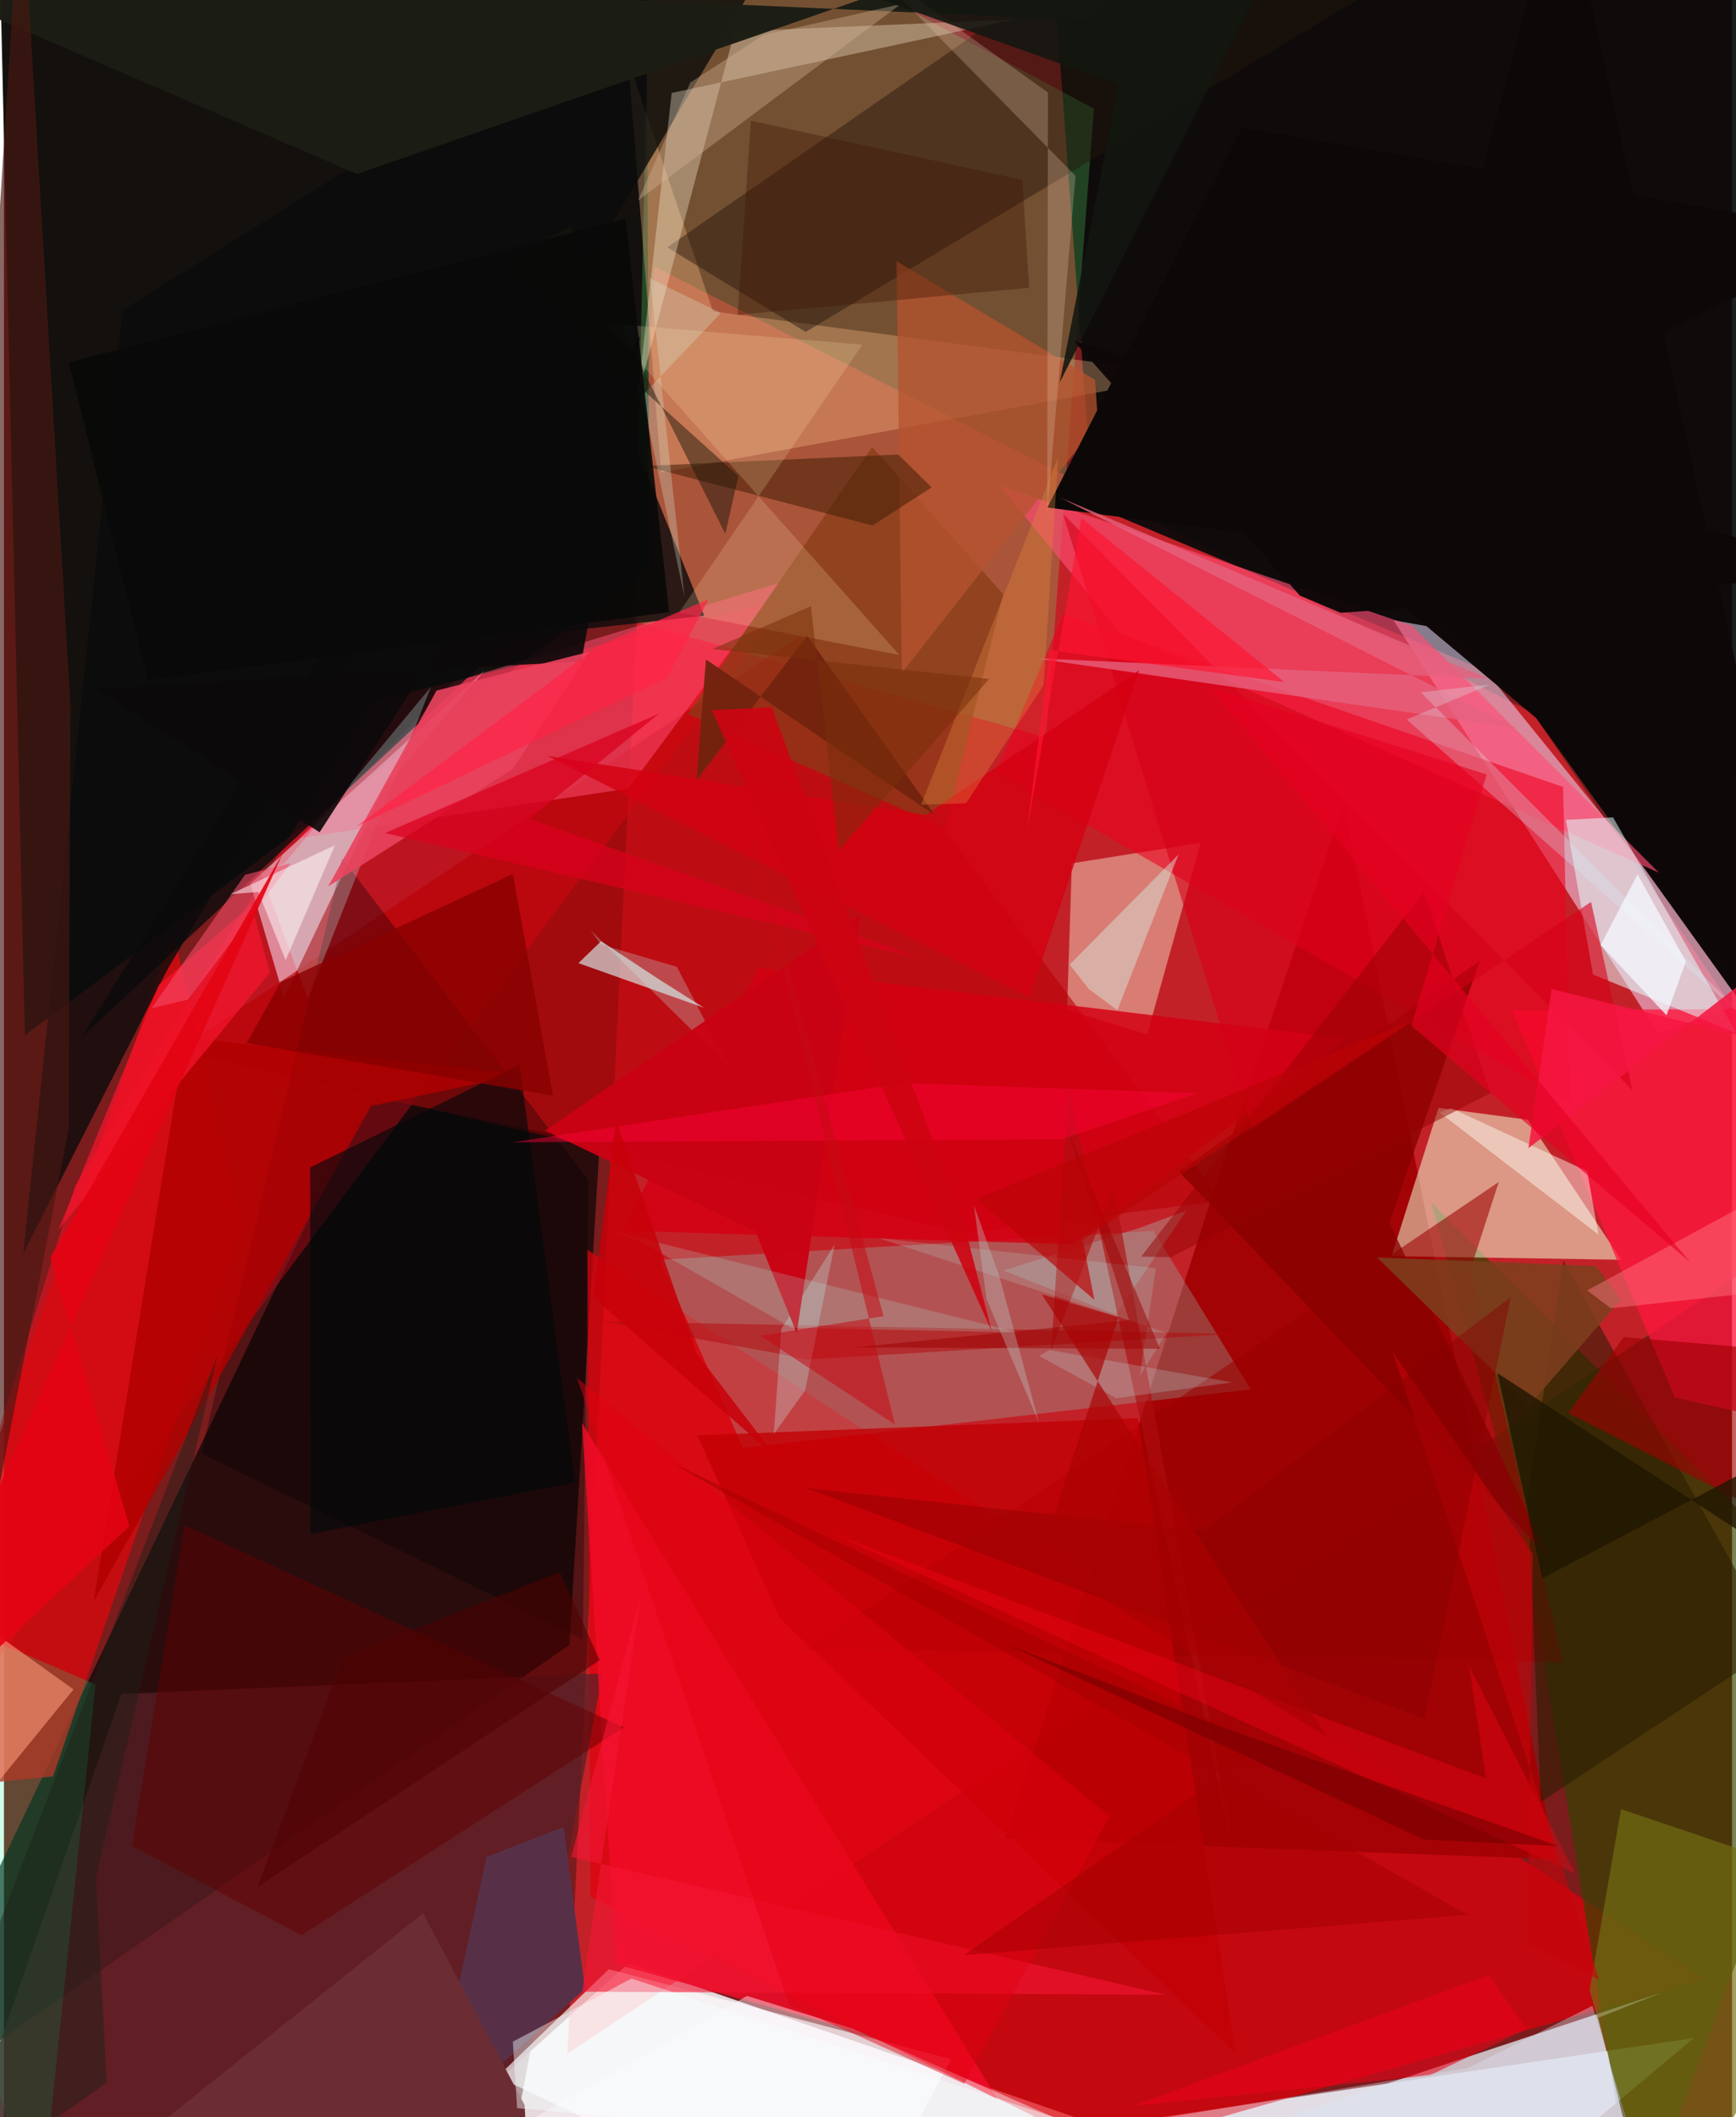 <svg xmlns="http://www.w3.org/2000/svg" width="228" height="278" viewBox="0 0 836 1024"><path fill="#7b1c1d" d="M0 0h836v1024H0z"/><path fill="#f5f3f6" fill-opacity=".871" d="M697.805 1086l119.683-100.273-666.184 98.976 150.89-135.161z"/><path fill="#ff2632" fill-opacity=".549" d="M314.472 128.815l425.084 216.071L898 577.69 272.584 993.262z"/><path fill="#12100d" fill-opacity=".973" d="M310.658-54.406L-2.995-62l13.12 562.772 302.087-226.38z"/><path fill="#040908" fill-opacity=".91" d="M856.364 383.195L898 6.002 504.106-62l22.746 306.604z"/><path fill="#010405" fill-opacity=".659" d="M-62 1028.436l237.887-498.583 112.27 23.568-14.62 242.19z"/><path fill="#e1000a" fill-opacity=".702" d="M531.847 1040.183L283.739 917.44l-1.498-312.982 541.18 352.77z"/><path fill="#ff0e24" fill-opacity=".498" d="M-62 881.828l442.067-592.593-202.005 50.16-143.517 233.79z"/><path fill="#efdefc" fill-opacity=".533" d="M672.23 299.985l127.891 199.73 45.57-15.775-144.55-178.817z"/><path fill="#5df976" fill-opacity=".239" d="M504.204 356.737l23.1-304.16L313.06-62l-7.916 362.584z"/><path fill="#a30305" fill-opacity=".961" d="M484.43 889.276l104.937-325.969 58.676-174.355 102.719 510.324z"/><path fill="#344400" fill-opacity=".667" d="M789.804 1077.735L898 789.136 690.504 581.667l45.058 163.857z"/><path fill="#f1f9d4" fill-opacity=".545" d="M782.43 609.304l-45.184-67.71-43.233-5.763-22.715 71.737z"/><path fill="#f2cfe2" fill-opacity=".616" d="M135.497 482.543l-16.289-55.166 113.364-103.093-48.402 56.295z"/><path fill="#88e0ce" fill-opacity=".255" d="M556.123 595.34l46.995 76.64-245.596 28.388-40.056-91.041z"/><path fill="#0e0809" fill-opacity=".992" d="M661.866 280.801L753.988-62l134.255 613.633L741.37 347.42z"/><path fill="#eac2ae" fill-opacity=".565" d="M516.615 417.563l62.332-9.935-25.897 92.646-38.75-11.814z"/><path fill="#582026" fill-opacity=".737" d="M56.847 819.312l232.823-9.909-50.128 261.852L-36.124 1086z"/><path fill="#dde0e7" fill-opacity=".8" d="M620.869 1023.778L802.13 963.69l-30.818 12.219 26.827 108.612z"/><path fill="#b90004" fill-opacity=".612" d="M385.073 307.502l204.079 273.256-124.107 15.78-381.109-88.61z"/><path fill="#ff4d74" fill-opacity=".639" d="M800.651 422.109L540.007 306.14l-58.318-71.303 199.646 67.898z"/><path fill="#fffdff" fill-opacity=".655" d="M458.189 995.948L410.56 1086l-171.801-81.546 53.878-52.016z"/><path fill="#d7090f" fill-opacity=".784" d="M23.718 859.186L115.2 593.422 81.822 450.484-62 867.701z"/><path fill="#ffbf8a" fill-opacity=".329" d="M343.026 150.619l-41.155-121.97 16.068 199.83 256.642-47.046z"/><path fill="#ff173e" fill-opacity=".765" d="M729.317 488.492l79.06 187.443L898 696.033l-55.22-207.95z"/><path fill="#ff4d75" fill-opacity=".518" d="M375.902 281.67l-73.78 99.715-158.975 23.95 74.267-75.458z"/><path fill="#0a0c0b" fill-opacity=".796" d="M395.623-62L79.262 468.544 9.286 606.424l48.18-456.35z"/><path fill-opacity=".318" d="M95.397 703.002l184.653 89.952 2.57-222.136-118.951-155.58z"/><path fill="#0b0b0c" fill-opacity=".796" d="M270.599 128.47L37.71 501.544l207.707-193.42 93.366-10.326z"/><path fill="#23170c" fill-opacity=".459" d="M387.858 160.571L689.477-21.07l-117.57-33.141L320.854 119.63z"/><path fill="#ed001e" fill-opacity=".58" d="M757.738 533.494l-3.478-152.866-241.9-83.537-32.31 76.392z"/><path fill="#e3feff" fill-opacity=".522" d="M768.732 471.33l-13.106-74.807 22.812-1.184 59.697 104.346z"/><path fill="#883d17" fill-opacity=".733" d="M419.977 216.195l63.436 71.227-28.031 113.095-124.5-55.111z"/><path fill="#fcf0d7" fill-opacity=".349" d="M306.558 191.798l16.479-146.836L488.523 9.448l-135.038 5.765z"/><path fill="#d9f3f1" fill-opacity=".639" d="M338.654 487.428l-60.748-21.595 10.982-10.622 27.429 18.112z"/><path fill="#f10b27" fill-opacity=".827" d="M416.774 983.6l-120.512-33.536-16.625-261.717L480.638 1015.3z"/><path fill="#9a0000" fill-opacity=".565" d="M388.708 797.593l365.603 6.511-44.844-190.189 13.678-42.218z"/><path fill="#00ff95" fill-opacity=".192" d="M8.233 799.25l36.064 15.452L16.292 1086-62 771.626z"/><path fill="#726e13" fill-opacity=".671" d="M898 914.11l-115.712-39.1-15.195 87.556 35.1 123.435z"/><path fill="#d40012" fill-opacity=".835" d="M516.78 601.822l-217.805-6.582 66.036-127.091 284.55 34.177z"/><path fill="#291d00" fill-opacity=".569" d="M743.484 871.572l-6.255-147.36 17.16-114.535 103.697 186.07z"/><path fill="#b10001" fill-opacity=".831" d="M87.57 501.814l-44.186 272.73 134.211-239.626 73.091-15.388z"/><path fill="#620001" fill-opacity=".486" d="M299.848 835.467l-155.88 100.517-82.064-43.145L87.33 737.627z"/><path fill="#c2fffd" fill-opacity=".263" d="M147.07 483.066l-22.832-60.84 11.508-4.654 70.828-85.343z"/><path fill="#860000" fill-opacity=".753" d="M568.321 566.605l145.68-101.973-43.734 126.833 77.186 161.96z"/><path fill="#c20005" fill-opacity=".784" d="M335.492 694.239l213.022-8.33 47.263 307.005L375.195 782.6z"/><path fill="#573048" d="M204.609 1030.635l76.474-68.664-10.325-78.352-37.26 14.52z"/><path fill="#b5532e" fill-opacity=".749" d="M527.838 183.722l1.442 20.797-94.96 121.047-2.51-199.23z"/><path fill="#00090c" fill-opacity=".616" d="M276.33 717.094l-128.02 24.849-.183-177.299 101.338-49.67z"/><path fill="#f9152e" fill-opacity=".686" d="M128.636 470.404l-8.869-32.769-44.91 38.905L26.23 594.958z"/><path fill="#0b0807" d="M504.781 245.456l103.703 13.481L898 113.307l-298.998-51.54z"/><path fill="#482008" fill-opacity=".565" d="M448.794 235.739l-16.182-15.898-122.657 5.543 110.183 28.772z"/><path fill="#ff9e7d" fill-opacity=".573" d="M-46.035 760.022l79.685 57.085-84.07 103.143 3.202 25.967z"/><path fill="#fffff6" fill-opacity=".459" d="M700.054 535.975l65.842 30.466 5.488 30.673-76.713-58.922z"/><path fill="#1c1e15" fill-opacity=".988" d="M-62-16.337L170.78 84.154 592.73-62 524.113 9.774z"/><path fill="#9f0000" fill-opacity=".62" d="M756.768 683.41l26.833-36.74L898 656.395l-35.34 81.02z"/><path fill="#ffeeb3" fill-opacity=".188" d="M415.232 166.73l-88.677 129.572 106.638 20.51-142.51-160.562z"/><path fill="#491811" fill-opacity=".651" d="M32.17 340.86L8.34-62l-68.418 1078.206L31.28 546.432z"/><path fill="#d70019" fill-opacity=".592" d="M603.846 546.09l163.94-109.874 20.07 91.165-275.437-278.729z"/><path fill="#e4c0a7" fill-opacity=".282" d="M505.066 44.762l-.391 204.47 13.713-164.18L416.348-18.65z"/><path fill="#e6617d" fill-opacity=".792" d="M498.689 318.372l232.581 33.703-220.14-111.323 206.807 87.472z"/><path fill="#d8b99c" fill-opacity=".357" d="M332.02 39.925l35.398-22.992L433.76 2.028 306.741 96.975z"/><path fill="#7d3f1d" fill-opacity=".867" d="M737.743 679.926l-73.499-71.75 106.092 4.164 11.83 16.331z"/><path fill="#f41635" fill-opacity=".62" d="M308.056 771.663l-28.365 191.64 282.33 1.481-287.595-66.633z"/><path fill="#d40011" fill-opacity=".8" d="M445.858 394.15L263.1 365.663 496.198 482.3l52.906-158.088z"/><path fill="#72230f" fill-opacity=".98" d="M339.605 318.957l-4.579 58.385 53.565-69.767 61.83 86.769z"/><path fill="#6b2d33" d="M44.736 1051.669L255.502 1086l-3.625-67.907-49.138-92.748z"/><path fill="#b20e11" fill-opacity=".549" d="M595.045 645.124l-207.125 12.42-10.775-2.408-88.293-16.059z"/><path fill="#0c090a" fill-opacity=".914" d="M279.376 319.876L44.814 333.112l107.882 69.424L307.74 162.45z"/><path fill="#800" fill-opacity=".808" d="M133.985 474.862l112.21-52.134 19.397 107.236-148.167-25.467z"/><path fill="#e9425e" fill-opacity=".906" d="M283.442 315.157l-37.255 56.759-89.334 56.81 52.42-94.724z"/><path fill="#c4fffc" fill-opacity=".247" d="M325.538 467.625l-36.943-10.882-4.841-6.886 66.805 65.91z"/><path fill="#ff7c88" fill-opacity=".439" d="M765.887 624.134L898 552.506v67.113l-120.653 13.16z"/><path fill="#c8fdfa" fill-opacity=".267" d="M387.524 672.625l-15.09 20.928 3.623-50.767 25.795-40.834z"/><path fill="#d9e9df" fill-opacity=".455" d="M524.819 478.392l-9.274-11.861 52.712-53.3-29.62 75.398z"/><path fill="#d6f0fc" fill-opacity=".271" d="M719.107 331.052l-40.52 16.928 169.077 149.409L685.39 334.848z"/><path fill="#ad918d" fill-opacity=".502" d="M537.88 635.84l-54.372-21.33 66.758-20.935 21.748-8.053z"/><path fill="#411605" fill-opacity=".38" d="M361.357 58.338l-6.446 93.978 141.05-13.131-3.305-52.221z"/><path fill="#fdf9ff" fill-opacity=".435" d="M648.33 1086L410.357 981.08l-50.905-15.725-102.492 58.65z"/><path fill="#131610" fill-opacity=".878" d="M609.047-9.486L414.514-3.694l124.729 44.556-28.484 144.139z"/><path fill="#e30011" fill-opacity=".455" d="M534.757 878.424L277.19 666.411l102.584 303.17 84.791 38.262z"/><path fill="#c90314" fill-opacity=".973" d="M383.517 644.8l-19.974-49.26-101.693-48.763 152.486-104.6z"/><path fill="#ae0e0f" fill-opacity=".635" d="M536.92 574.269l-30.315 78.725 8.336-127.422 80.112 371.807z"/><path fill="#f60317" fill-opacity=".373" d="M760.132 906.195L401.953 742.25l314.999 117.912-8.117-54.215z"/><path fill="#fd0438" fill-opacity=".447" d="M577.198 528.8l-141.313-4.88-190.072 28.589 266.091-1.572z"/><path fill="#a9fff2" fill-opacity=".188" d="M490.574 644.46l-109.647-2.277-72.677-41.585-15.572-5.473z"/><path fill="#f4f8fe" fill-opacity=".761" d="M804.308 491.094l9.346-26.065-23.377-42.186-17.84 34.243z"/><path fill="#1a2217" fill-opacity=".439" d="M49.726 1007.313L-62 1086l165.366-430.741-58.928 253.037z"/><path fill="#f34b67" fill-opacity=".588" d="M89.031 483.49l49.724-66.014-22.13 5.605-45.214 64.557z"/><path fill="#d5e7d5" fill-opacity=".298" d="M329.225 288.829L312.53 134.725l34.311 16.656-38.148 40.079z"/><path fill="#950000" fill-opacity=".486" d="M687.048 431.234l32.141 97.456L564.6 608.07l-14.42-.307z"/><path fill="#201601" fill-opacity=".8" d="M898 682.503l-28.846 77.434-146.647-95.839 21.722 99.271z"/><path fill="#d9011e" fill-opacity=".722" d="M184.393 402.909l258.832 60.475-188.813-67.333 62.458-50.891z"/><path fill="#e3893d" fill-opacity=".337" d="M502.97 331.32l7.018-110.206-66.293 168.1 21.791-.718z"/><path fill="#f3ffff" fill-opacity=".431" d="M303.53 956.95l-57.352 30.544 2.078 32.138L584.3 1048.97z"/><path fill="#c50a13" fill-opacity=".533" d="M365.89 646.09l59.64-9.523-74.849-275.303 80.336 327.737z"/><path fill="#1c180c" fill-opacity=".482" d="M274.227 109.276l-33.125 17.884L355.28 230.234l-6.307 27.968z"/><path fill="#ff1431" fill-opacity=".659" d="M619.44 329.909l-98.255-79.317-26.664 153.818 11.517-89.906z"/><path fill="#f51742" fill-opacity=".863" d="M883.268 511.524l-33.503-43.06-112.27 86.871 11.233-76.95z"/><path fill="#fffdff" fill-opacity=".506" d="M109.56 432.488l13.49-1.09 13.223 33.035 23.849-55.616z"/><path fill="#ea041b" fill-opacity=".573" d="M736.512 981.376l-18.115-26.108-172.229 63.255 143.517-14.714z"/><path fill="#e30413" fill-opacity=".91" d="M60.665 738.191l-38.32-129.895 112.643-195.901L-62 852.37z"/><path fill="#dde5f5" fill-opacity=".369" d="M708.49 1000.12l-226.857 37.346 321.403 47.706-34.594-115.04z"/><path fill="#ff2345" fill-opacity=".698" d="M320.783 327.716l20.16-37.906-53.202 22.473-116.917 87.33z"/><path fill="#aef7f0" fill-opacity=".18" d="M557.277 613.397l-7.808 52.107 13.097-20.871-139.525-45.841z"/><path fill="#a40000" fill-opacity=".514" d="M322.226 707.129L708.06 926.158l-243.628 19.44L610.17 844.383z"/><path fill="#e60023" fill-opacity=".624" d="M583.417 332.374l133.85 42.2-36.427 121.524 134.905 114.373z"/><path fill="#9b0000" fill-opacity=".494" d="M559.24 652.373l-148.26-.635 133.347-13.27-29.751-91.731z"/><path fill="#080908" fill-opacity=".91" d="M69.665 328.99l252.103-32.88-21.05-190.248-269.419 69.381z"/><path fill="#c70509" fill-opacity=".58" d="M771.72 957.556l-99.954-303.779 67.88 97.801-2.498 188.603z"/><path fill="#cd0411" fill-opacity=".89" d="M477.843 643.801l-135.49-300.317 29.031-1.41 92.996 249.743z"/><path fill="#c70109" fill-opacity=".843" d="M374.115 705.408l-39.092-50.944-38.865-112.516-11.01 85.42z"/><path fill="#4f0001" fill-opacity=".561" d="M163.99 801.688l-41.33 111.015 165.548-109.72-19.282-42.594z"/><path fill="#bac8c4" fill-opacity=".357" d="M475.347 628.442l-6.082-45.473 12.273 34.355 19.18 70.762z"/><path fill="#792f0a" fill-opacity=".545" d="M403.894 411.213l72.752-82.817-133.936-14.461 47.665-20.775z"/><path fill="#800" fill-opacity=".42" d="M387.828 719.672L687.296 831.43l41.709-204.173-148.722 113.081z"/><path fill="#710000" fill-opacity=".549" d="M687.015 889.74l-202-94.45 104.982 40.345 162.019 57.259z"/><path fill="#c0f8fa" fill-opacity=".204" d="M500.863 655.842l4.835-2.902 88.469 15.667-56.01 7.676z"/><path fill="#0f0808" fill-opacity=".976" d="M517.465 164.852L898 277.722l-251.299 18.685-19.7-8.279z"/><path fill="#a90202" fill-opacity=".667" d="M500.813 754.647l38.438-117.543-37.19-11.077 138.075 214.07z"/><path fill="#ba0305" fill-opacity=".671" d="M470.532 579.815l210.85-86.382-159.527 106.21 5.652 29.05z"/></svg>